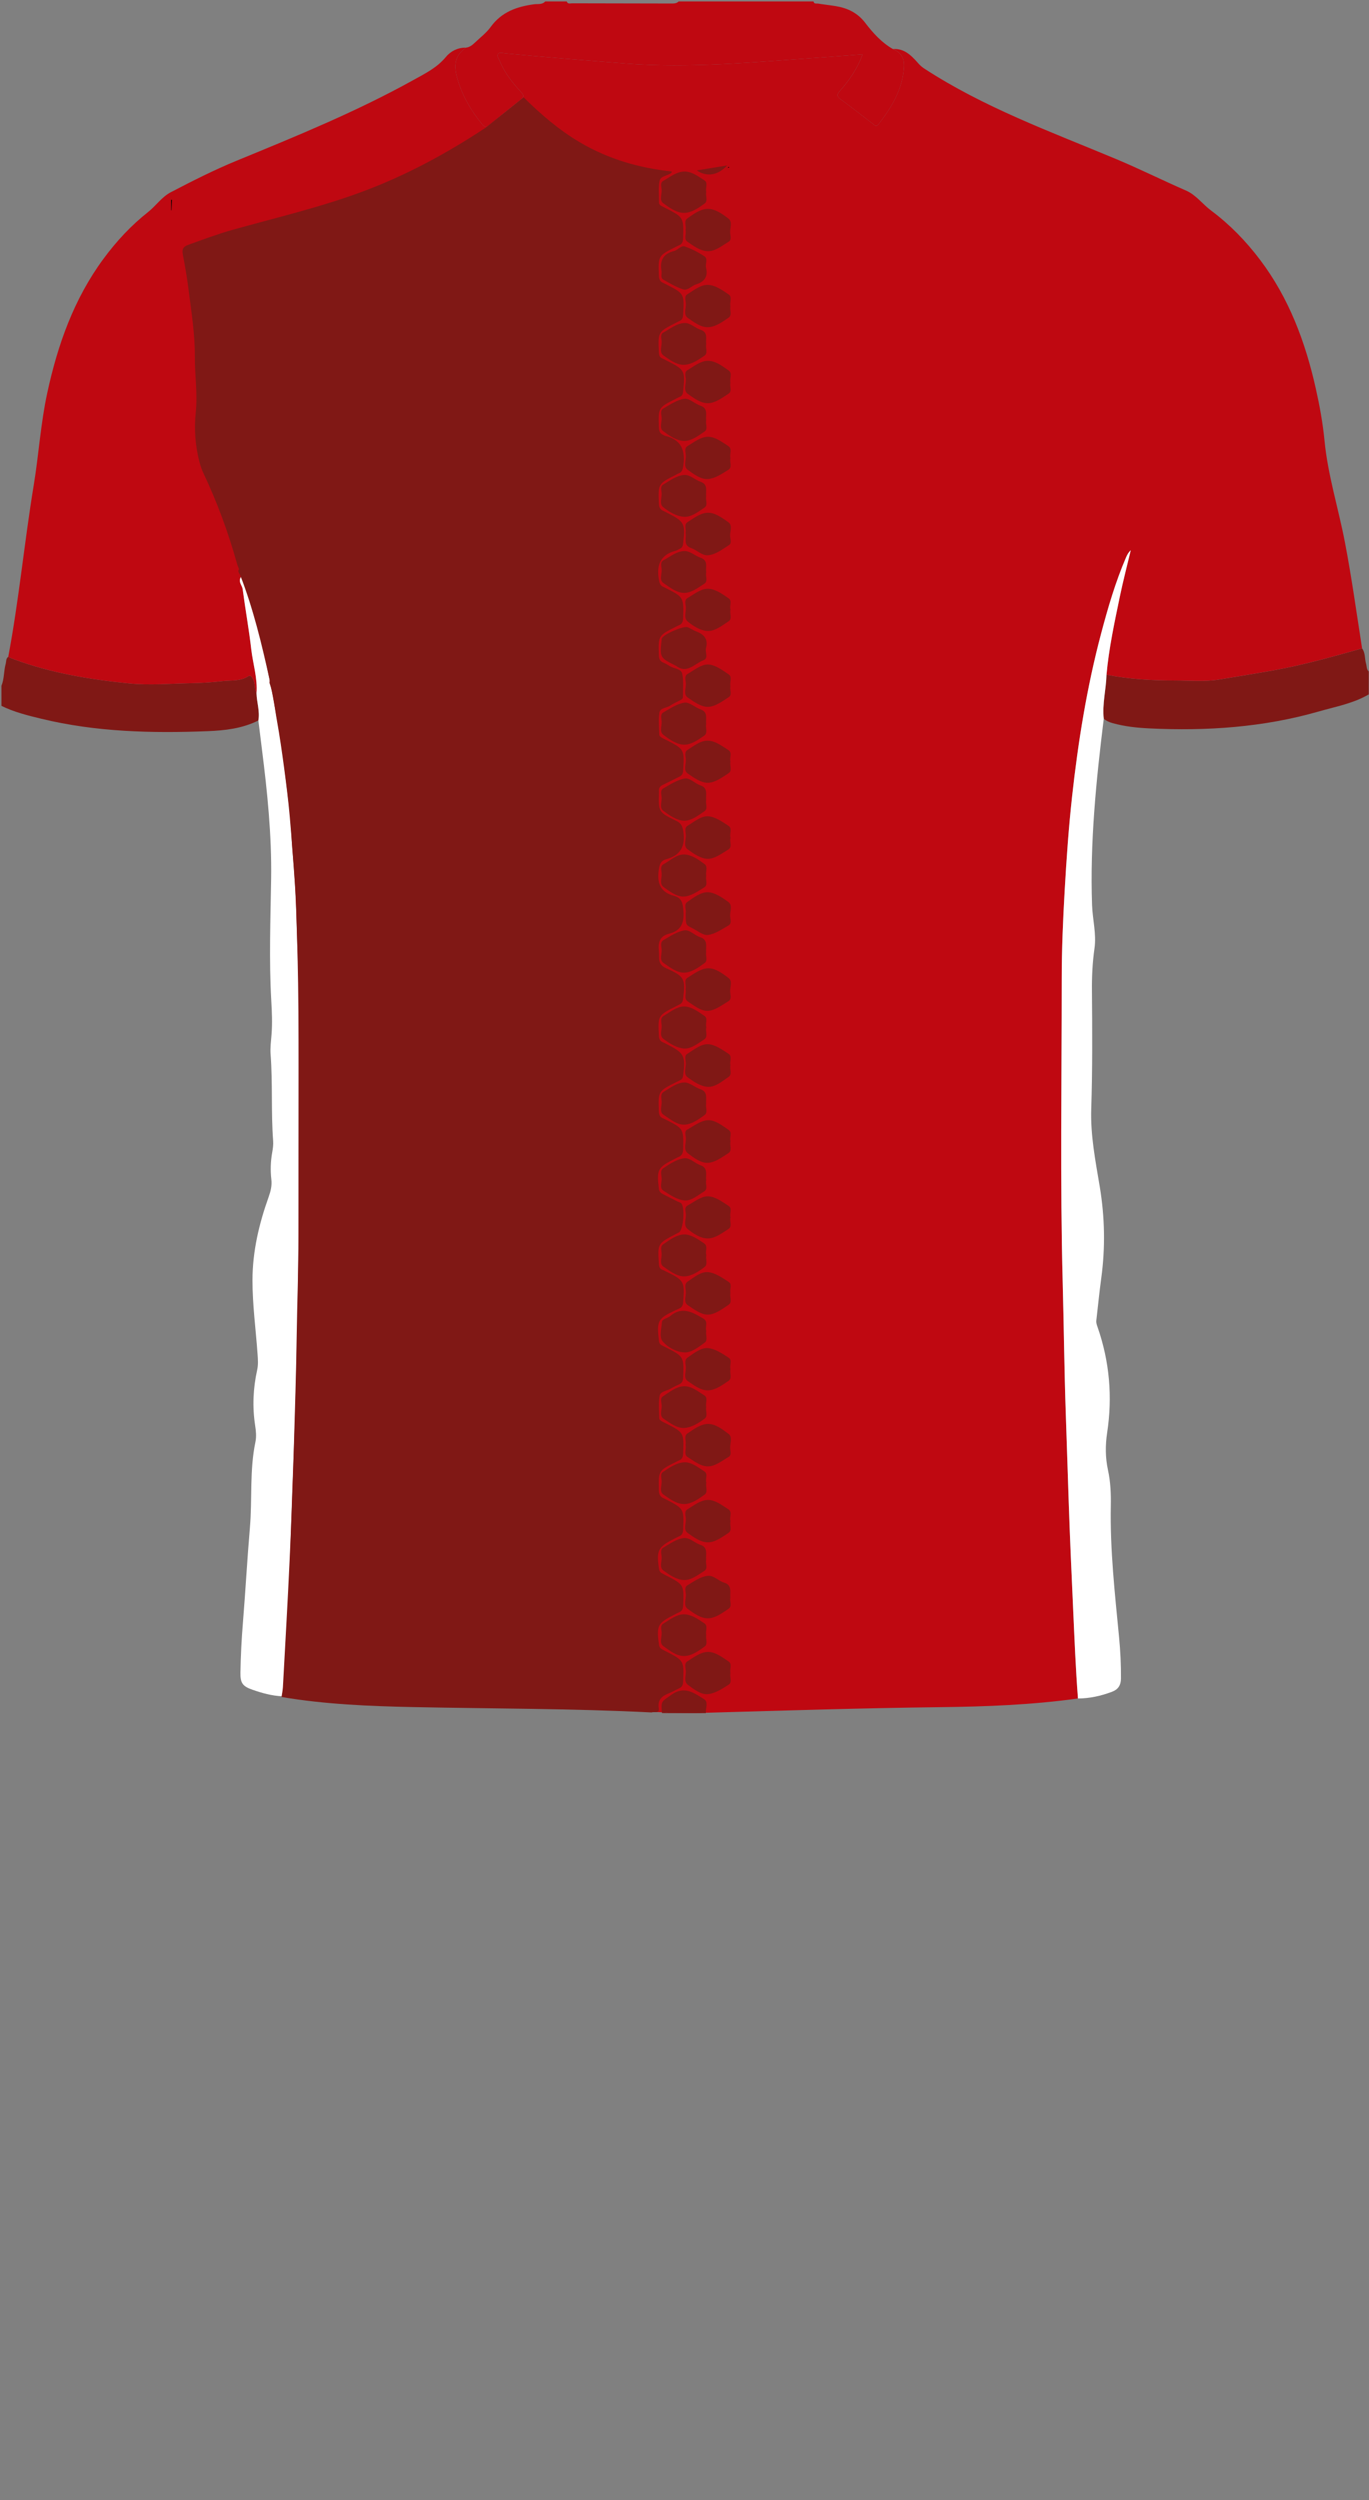 <!--?xml version="1.0" encoding="utf-8"?-->
<!-- Generator: Adobe Illustrator 24.2.3, SVG Export Plug-In . SVG Version: 6.00 Build 0)  -->
<svg version="1.1" id="Camada_1" xmlns="http://www.w3.org/2000/svg" xmlns:xlink="http://www.w3.org/1999/xlink" x="0px" y="0px" viewBox="0 0 229 418" enable-background="new 0 0 229 418" xml:space="preserve">
<rect x="0" y="0" width="229" height="418" fill="#808080" stroke="none"/>
<g onclick="select(this)" class="" id="gola-primaria" fill="#bf0811">
	<path d="M77.943,7.967c0.584-0.069,1.032-0.398,1.436-0.784
		c0.918-0.878,1.967-1.665,2.701-2.678c1.815-2.504,4.371-3.406,7.261-3.791
		c0.624-0.083,1.35,0.102,1.86-0.474c1.2,0,2.4,0,3.6,0
		c0.169,0.491,0.599,0.312,0.914,0.313c5.578,0.02,11.157,0.02,16.735,0.035
		c0.408,0.001,0.773-0.05,1.071-0.348c7.52,0,15.04,0,22.56,0
		c0.083,0.474,0.49,0.314,0.761,0.359c0.98,0.161,1.969,0.263,2.948,0.424
		c1.984,0.325,3.655,1.12,4.937,2.792c1.299,1.695,2.737,3.305,4.642,4.388
		c1.335,0.56,1.935,1.532,1.844,3.004c-0.231,3.728-2.054,6.728-4.26,9.571
		c-0.403,0.519-0.672,0.139-0.976-0.093c-1.776-1.36-3.528-2.755-5.339-4.067
		c-0.718-0.52-0.655-0.848-0.109-1.462c1.567-1.763,2.886-3.697,3.777-6.077
		c-2.572,0.197-4.991,0.398-7.411,0.565c-10.759,0.739-21.499,1.822-32.316,0.972
		c-6.692-0.526-13.383-1.053-20.064-1.692c-0.393-0.038-0.901-0.237-1.156,0.043
		c-0.337,0.37,0.065,0.825,0.221,1.205c0.8,1.95,2.078,3.583,3.488,5.124
		c0.381,0.416,0.785,0.798,0.075,1.349c-1.8,1.395-3.566,2.834-5.323,4.283
		c-0.491,0.405-0.796,0.314-1.17-0.145c-1.916-2.352-3.411-4.928-4.207-7.87
		C75.816,10.597,76.279,9.144,77.943,7.967z"></path>
</g>
<g onclick="select(this)" class="" id="detalhe-punho" fill="#801815">
	<path d="M227.843,108.403c0.575,0.769,0.415,1.727,0.67,2.574
		c0.129,0.428,0.051,0.942,0.447,1.279c0,1.279,0,2.559,0,3.838
		c-2.588,1.518-5.524,2.041-8.35,2.852c-9.268,2.661-18.756,3.296-28.338,2.834
		c-2.063-0.099-4.138-0.315-6.152-0.878c-0.549-0.153-1.045-0.374-1.488-0.724
		c-0.277-2.485,0.395-4.91,0.457-7.374c3.771,0.748,7.583,0.969,11.42,0.968
		c2.475-0,4.979,0.24,7.414-0.161c3.065-0.504,6.135-1.004,9.194-1.553
		C218.115,111.161,222.973,109.774,227.843,108.403z"></path>
	<path d="M0.24,114.654c0.489-1.171,0.377-2.459,0.711-3.661
		c0.113-0.406,0.013-0.885,0.429-1.18c0.291,0.128,0.576,0.272,0.874,0.383
		c6.262,2.326,12.787,3.411,19.398,4.067c3.432,0.34,6.864,0.02,10.297-0.042
		c1.761-0.032,3.519-0.141,5.25-0.346c1.436-0.17,2.982,0.056,4.313-0.806
		c0.416-0.27,0.593,0.096,0.792,0.44c0.437,0.758,0.222,1.66,0.603,2.419
		c0.047,1.513,0.588,2.991,0.312,4.526c-2.669,1.342-5.594,1.677-8.483,1.79
		c-9.351,0.367-18.676,0.141-27.842-2.081c-2.273-0.551-4.541-1.108-6.653-2.152
		C0.24,116.893,0.24,115.774,0.24,114.654z"></path>
</g>
<g onclick="select(this)" class="" id="estampa-primaria" fill="#bf0811">
	<path d="M42.908,115.928c-0.38-0.759-0.166-1.661-0.603-2.419
		c-0.198-0.344-0.375-0.71-0.792-0.44c-1.332,0.862-2.877,0.636-4.313,0.806
		c-1.731,0.205-3.489,0.314-5.25,0.346c-3.433,0.063-6.866,0.383-10.297,0.042
		c-6.611-0.656-13.136-1.74-19.398-4.067c-0.298-0.111-0.583-0.254-0.874-0.383
		c1.79-9.502,2.689-19.137,4.258-28.673c0.843-5.119,1.158-10.316,2.257-15.405
		c1.745-8.084,4.458-15.749,9.422-22.478c2.146-2.909,4.592-5.545,7.428-7.785
		c1.334-1.054,2.299-2.536,3.829-3.334c3.615-1.886,7.254-3.729,11.028-5.278
		c10.027-4.117,20.064-8.212,29.562-13.486c1.939-1.077,3.934-2.05,5.411-3.84
		c0.811-0.983,1.991-1.59,3.367-1.567c-1.664,1.177-2.126,2.63-1.501,4.942
		c0.796,2.942,2.291,5.518,4.207,7.87c0.374,0.459,0.679,0.55,1.17,0.145
		c1.757-1.449,3.524-2.887,5.323-4.283c0.711-0.551,0.306-0.933-0.075-1.349
		c-1.41-1.541-2.688-3.173-3.488-5.124c-0.156-0.38-0.558-0.835-0.221-1.205
		c0.255-0.28,0.763-0.08,1.156-0.043c6.682,0.64,13.372,1.167,20.064,1.692
		c10.816,0.85,21.557-0.232,32.316-0.972c2.421-0.166,4.839-0.368,7.411-0.565
		c-0.892,2.38-2.21,4.314-3.777,6.077c-0.546,0.614-0.609,0.942,0.109,1.462
		c1.811,1.312,3.563,2.707,5.339,4.067c0.303,0.232,0.573,0.613,0.976,0.093
		c2.205-2.842,4.029-5.843,4.26-9.571c0.091-1.471-0.509-2.444-1.844-3.004
		c1.804-0.124,2.968,0.963,4.044,2.175c0.342,0.386,0.664,0.741,1.114,1.035
		c10.015,6.546,21.21,10.6,32.152,15.175c3.965,1.658,7.807,3.575,11.743,5.29
		c1.635,0.712,2.743,2.269,4.18,3.34c3.126,2.332,5.822,5.11,8.173,8.22
		c4.84,6.404,7.574,13.723,9.314,21.47c0.648,2.886,1.184,5.797,1.468,8.74
		c0.558,5.794,2.327,11.34,3.417,17.024c1.128,5.883,1.945,11.816,2.87,17.731
		c-4.87,1.371-9.728,2.758-14.725,3.655c-3.059,0.549-6.129,1.05-9.194,1.553
		c-2.435,0.4-4.939,0.16-7.414,0.161c-3.837,0.001-7.649-0.22-11.42-0.968
		c0.398-4.422,1.34-8.752,2.238-13.087c0.536-2.588,1.209-5.148,1.82-7.72
		c-0.391,0.357-0.605,0.772-0.789,1.199c-1.777,4.124-3.029,8.427-4.176,12.751
		c-2.369,8.933-3.838,18.041-4.848,27.214c-0.574,5.21-0.938,10.448-1.237,15.682
		c-0.282,4.936-0.495,9.884-0.494,14.827c0.003,16.939-0.286,33.879,0.163,50.819
		c0.194,7.301,0.262,14.606,0.515,21.908c0.169,4.863,0.323,9.728,0.485,14.592
		c0.199,5.979,0.465,11.953,0.74,17.929c0.23,5.02,0.422,10.04,0.811,15.051
		c-7.654,1.07-15.358,1.361-23.073,1.452c-12.947,0.153-25.888,0.562-38.83,0.929
		c-6.761,0.191-13.496-0.465-20.247-0.577c-8.711-0.144-17.422-0.246-26.132-0.423
		c-8.31-0.169-16.623-0.353-24.848-1.751c0.542-3.759,0.482-7.559,0.739-11.337
		c0.382-5.608,0.579-11.231,0.76-16.85c0.143-4.426,0.293-8.851,0.473-13.275
		c0.255-6.261,0.389-12.527,0.536-18.792c0.093-3.992,0.155-7.987,0.191-11.978
		c0.131-14.267,0.081-28.536,0.087-42.804c0.001-2.237-0.017-4.477-0.105-6.712
		c-0.25-6.328-0.314-12.664-0.897-18.977c-0.227-2.453-0.251-4.928-0.54-7.372
		c-0.581-4.924-1.119-9.851-2.003-14.741c-1.083-5.992-2.159-11.978-3.934-17.812
		c-0.658-2.163-1.205-4.369-2.151-6.554c-0.583,0.881,0.161,1.442,0.248,2.099
		c0.444,3.366,1.054,6.712,1.442,10.084
		C42.315,111.028,43.11,113.421,42.908,115.928z"></path>
</g>
<g onclick="select(this)" class="" id="detalhe-lateral" fill="#ffffff">
	<path d="M180.317,283.97c-0.389-5.011-0.581-10.031-0.811-15.051
		c-0.274-5.976-0.54-11.95-0.74-17.929c-0.162-4.864-0.317-9.728-0.485-14.592
		c-0.253-7.302-0.322-14.606-0.515-21.908c-0.449-16.94-0.16-33.88-0.163-50.819
		c-0.001-4.943,0.212-9.891,0.494-14.827c0.299-5.234,0.664-10.472,1.237-15.682
		c1.01-9.174,2.479-18.282,4.848-27.214c1.147-4.324,2.399-8.627,4.176-12.751
		c0.184-0.428,0.399-0.843,0.789-1.199c-0.611,2.572-1.284,5.132-1.82,7.72
		c-0.898,4.335-1.84,8.665-2.238,13.087c-0.062,2.464-0.735,4.889-0.458,7.374
		c-1.276,10.346-2.322,20.709-1.955,31.153c0.085,2.415,0.751,4.798,0.401,7.251
		c-0.333,2.334-0.444,4.686-0.423,7.047c0.058,6.584,0.096,13.178-0.116,19.747
		c-0.144,4.47,0.703,8.694,1.42,12.999c0.852,5.112,0.952,10.236,0.246,15.379
		c-0.32,2.33-0.541,4.673-0.816,7.01c-0.049,0.418,0.097,0.789,0.226,1.162
		c1.988,5.732,2.494,11.609,1.586,17.59c-0.322,2.121-0.314,4.18,0.141,6.276
		c0.425,1.957,0.509,3.959,0.47,5.963c-0.144,7.368,0.683,14.673,1.383,21.989
		c0.22,2.293,0.334,4.599,0.315,6.909c-0.009,1.113-0.496,1.815-1.502,2.192
		C184.175,283.533,182.287,283.96,180.317,283.97z"></path>
	<path d="M42.908,115.928c0.203-2.507-0.592-4.9-0.875-7.351
		c-0.389-3.372-0.998-6.718-1.442-10.084c-0.087-0.657-0.831-1.218-0.248-2.099
		c0.946,2.185,1.493,4.391,2.151,6.554c1.775,5.834,2.85,11.82,3.934,17.812
		c0.884,4.89,1.422,9.817,2.003,14.741c0.288,2.445,0.313,4.919,0.54,7.372
		c0.583,6.313,0.647,12.649,0.897,18.977c0.088,2.235,0.106,4.475,0.105,6.712
		c-0.006,14.268,0.045,28.537-0.087,42.804c-0.037,3.99-0.098,7.986-0.191,11.978
		c-0.147,6.265-0.281,12.531-0.536,18.792c-0.18,4.425-0.33,8.849-0.473,13.275
		c-0.181,5.619-0.378,11.242-0.76,16.85c-0.257,3.778-0.197,7.578-0.739,11.337
		c-1.725-0.084-3.373-0.537-4.985-1.104c-1.619-0.569-2.012-1.114-1.983-2.844
		c0.046-2.785,0.186-5.565,0.414-8.345c0.433-5.294,0.716-10.6,1.17-15.892
		c0.409-4.77-0.069-9.595,0.922-14.329c0.189-0.904,0.095-1.838-0.044-2.745
		c-0.479-3.119-0.347-6.215,0.335-9.285c0.195-0.879,0.134-1.73,0.072-2.611
		c-0.288-4.142-0.861-8.262-0.854-12.427c0.008-4.819,1.101-9.417,2.708-13.913
		c0.344-0.961,0.569-1.881,0.449-2.909c-0.177-1.513-0.127-3.028,0.145-4.537
		c0.113-0.625,0.203-1.277,0.155-1.906c-0.365-4.818-0.061-9.655-0.425-14.472
		c-0.085-1.121,0.072-2.232,0.158-3.348c0.144-1.875,0.063-3.747-0.045-5.625
		c-0.389-6.787-0.129-13.58-0.025-20.367c0.112-7.342-0.643-14.6-1.562-21.857
		c-0.195-1.543-0.383-3.086-0.574-4.63
		C43.495,118.919,42.954,117.441,42.908,115.928z"></path>
</g>
<g onclick="select(this)" class="" id="estampa-secundaria" fill="#801815">
	<path d="M87.588,16.272c2.874,2.844,5.928,5.471,9.423,7.531
		c4.739,2.793,9.902,4.29,15.354,4.868c-0.011,0.064,0.003,0.165-0.04,0.203
		c-0.62,0.549-1.822,0.51-1.996,1.379c-0.231,1.154-0.083,2.385-0.094,3.582
		c-0.003,0.266,0.143,0.451,0.366,0.575c0.209,0.117,0.423,0.226,0.637,0.334
		c3.143,1.589,3.128,1.588,3.033,5.085c-0.016,0.596-0.173,0.998-0.741,1.21
		c-0.149,0.056-0.287,0.14-0.43,0.211c-3.016,1.51-3.003,1.509-2.884,4.819
		c0.021,0.586,0.175,1.006,0.734,1.235c0.148,0.06,0.286,0.143,0.429,0.215
		c3.112,1.584,3.101,1.583,2.89,5.149c-0.03,0.507-0.186,0.832-0.651,1.02
		c-0.185,0.075-0.357,0.179-0.535,0.27c-3.031,1.538-3.021,1.537-2.866,4.95
		c0.022,0.495,0.13,0.85,0.612,1.039c0.185,0.073,0.359,0.175,0.538,0.265
		c3.236,1.626,3.261,1.683,2.898,5.267c-0.04,0.395-0.14,0.69-0.526,0.851
		c-0.221,0.092-0.429,0.215-0.643,0.322c-3.007,1.499-2.994,1.498-2.878,4.826
		c0.02,0.586,0.173,1.008,0.734,1.233c0.111,0.045,0.208,0.134,0.321,0.16
		c2.774,0.654,3.408,2.533,3.012,5.09c-0.09,0.582-0.212,0.983-0.771,1.192
		c-0.149,0.056-0.286,0.143-0.429,0.215c-3.01,1.52-2.996,1.519-2.868,4.83
		c0.023,0.595,0.202,0.995,0.753,1.222c0.184,0.076,0.358,0.178,0.536,0.269
		c3.027,1.536,3.149,1.78,2.761,5.229c-0.046,0.406-0.183,0.674-0.555,0.833
		c-0.22,0.094-0.419,0.256-0.646,0.314c-2.492,0.64-3.268,2.269-2.867,4.706
		c0.108,0.654,0.199,1.159,0.863,1.398c0.075,0.027,0.143,0.072,0.214,0.108
		c3.115,1.56,3.1,1.559,2.997,5.086c-0.018,0.604-0.192,0.991-0.757,1.197
		c-0.149,0.054-0.287,0.14-0.43,0.211c-2.991,1.499-2.976,1.499-2.87,4.803
		c0.019,0.599,0.195,0.979,0.753,1.21c0.367,0.152,0.715,0.358,1.052,0.572
		c0.701,0.443,1.912,0.449,2.089,1.243c0.28,1.258,0.119,2.616,0.129,3.931
		c0.003,0.336-0.298,0.449-0.54,0.58c-0.527,0.286-1.089,0.518-1.582,0.851
		c-0.611,0.413-1.695,0.371-1.816,1.193c-0.178,1.211-0.049,2.469-0.014,3.705
		c0.004,0.152,0.207,0.328,0.358,0.439c0.191,0.14,0.421,0.226,0.636,0.334
		c3.23,1.628,3.217,1.627,2.992,5.243c-0.032,0.52-0.232,0.794-0.674,1.002
		c-0.904,0.427-1.783,0.904-2.689,1.326c-0.501,0.233-0.75,0.569-0.68,1.124
		c0.005,0.039,0.001,0.08,0,0.12c-0.09,3.305-0.104,3.332,2.884,4.783
		c0.822,0.399,1.06,0.898,1.194,1.81c0.356,2.426-0.456,3.954-2.846,4.607
		c-1.005,0.275-1.159,0.973-1.285,1.964c-0.281,2.202,0.419,3.595,2.594,4.175
		c1.325,0.353,1.45,1.272,1.549,2.516c0.159,1.998-0.392,3.294-2.39,3.8
		c-1.559,0.395-1.879,1.463-1.713,2.895c0.126,1.083-0.315,2.2,1.204,2.875
		c3.149,1.398,3.243,1.771,2.843,5.168c-0.047,0.4-0.188,0.68-0.537,0.862
		c-0.213,0.111-0.426,0.221-0.64,0.33c-3.047,1.545-3.034,1.544-2.871,4.931
		c0.027,0.554,0.196,0.912,0.714,1.107c0.186,0.07,0.358,0.178,0.536,0.268
		c3.018,1.524,3.232,1.946,2.8,5.316c-0.047,0.364-0.172,0.592-0.494,0.738
		c-0.218,0.099-0.43,0.213-0.644,0.321c-3.048,1.529-3.031,1.528-2.914,4.908
		c0.021,0.61,0.218,0.985,0.777,1.188c0.112,0.041,0.217,0.102,0.324,0.155
		c3.052,1.53,3.036,1.53,2.957,4.988c-0.015,0.648-0.207,1.07-0.81,1.302
		c-0.186,0.071-0.358,0.177-0.537,0.266c-2.93,1.464-3.093,1.793-2.71,5.03
		c0.058,0.487,0.322,0.708,0.677,0.893c0.815,0.425,1.641,0.831,2.464,1.241
		c0.179,0.089,0.385,0.136,0.543,0.251c0.734,0.539,0.452,4.475-0.346,4.923
		c-0.174,0.098-0.357,0.179-0.534,0.272c-3.032,1.585-3.022,1.584-2.799,5
		c0.032,0.496,0.155,0.849,0.663,1c0.151,0.045,0.29,0.132,0.434,0.202
		c3.156,1.528,3.242,1.701,2.953,5.251c-0.042,0.514-0.247,0.816-0.689,1.008
		c-0.183,0.079-0.369,0.155-0.549,0.24c-3.02,1.427-3.19,1.754-2.812,5.104
		c0.047,0.415,0.203,0.665,0.563,0.828c0.182,0.083,0.357,0.181,0.535,0.271
		c3.108,1.579,3.095,1.578,2.954,5.111c-0.022,0.553-0.184,0.899-0.694,1.117
		c-0.477,0.205-0.944,0.44-1.39,0.704c-0.643,0.38-1.711,0.449-1.844,1.196
		c-0.221,1.239-0.087,2.544-0.065,3.82c0.002,0.141,0.236,0.303,0.392,0.411
		c0.195,0.136,0.421,0.228,0.635,0.336c3.118,1.576,3.107,1.576,2.965,5.106
		c-0.022,0.541-0.149,0.927-0.68,1.124c-0.186,0.069-0.359,0.175-0.538,0.264
		c-2.926,1.467-2.905,1.466-2.839,4.733c0.014,0.705,0.253,1.139,0.894,1.379
		c0.074,0.028,0.142,0.073,0.213,0.11c3.112,1.587,3.099,1.587,2.951,5.113
		c-0.023,0.554-0.187,0.909-0.699,1.114c-0.259,0.104-0.503,0.245-0.753,0.371
		c-2.746,1.378-3.037,1.948-2.591,4.997c0.05,0.344,0.162,0.611,0.472,0.777
		c0.212,0.113,0.423,0.227,0.636,0.336c3.105,1.591,3.091,1.59,2.936,5.125
		c-0.025,0.562-0.209,0.9-0.715,1.102c-0.259,0.103-0.503,0.245-0.753,0.371
		c-2.796,1.406-3.008,1.826-2.579,4.977c0.047,0.348,0.163,0.611,0.462,0.784
		c0.207,0.12,0.422,0.228,0.635,0.337c3.11,1.581,3.098,1.58,2.948,5.119
		c-0.023,0.55-0.183,0.9-0.694,1.118c-0.514,0.219-0.992,0.526-1.51,0.732
		c-1.183,0.471-2.115,1.028-1.87,2.593c0.146,0.935-0.767,0.516-1.213,0.687
		c-13.257-0.666-26.531-0.621-39.798-0.894c-7.393-0.153-14.782-0.45-22.092-1.688
		c0.081-0.548,0.2-1.094,0.23-1.645c0.385-7.051,0.795-14.101,1.12-21.155
		c0.296-6.415,0.543-12.833,0.722-19.253c0.17-6.064,0.377-12.129,0.462-18.193
		c0.08-5.71,0.314-11.417,0.308-17.128c-0.005-4.635,0.003-9.269,0.001-13.904
		c-0.006-12.462,0.127-24.927-0.292-37.384c-0.071-2.109-0.098-4.225-0.242-6.332
		c-0.281-4.124-0.582-8.247-0.949-12.364c-0.236-2.651-0.569-5.295-0.922-7.933
		c-0.358-2.672-0.738-5.344-1.215-7.997c-0.375-2.087-0.535-4.221-1.23-6.246
		l-0.009,0.001c0.006-0.2,0.052-0.409,0.011-0.598
		c-1.31-5.909-2.711-11.793-4.92-17.449c-0.123-0.315-0.484-0.581-0.178-0.972
		c-0.113-0.297-0.25-0.588-0.335-0.893c-1.457-5.23-3.324-10.306-5.651-15.214
		c-0.271-0.572-0.469-1.187-0.632-1.801c-0.725-2.73-0.907-5.56-0.626-8.313
		c0.323-3.158-0.171-6.253-0.152-9.378c0.022-3.68-0.572-7.326-1.029-10.972
		c-0.252-2.015-0.592-4.023-0.978-6.017c-0.167-0.863,0.011-1.32,0.869-1.63
		c2.475-0.893,4.936-1.822,7.472-2.53c7.294-2.038,14.676-3.758,21.794-6.413
		c7.258-2.707,14.003-6.358,20.448-10.609
		C83.309,19.686,85.448,17.979,87.588,16.272z"></path>
	<path d="M110.727,286.396c-0.193-2.09-0.042-1.882,1.565-3.038
		c2.195-1.579,3.811-0.304,5.471,0.718c0.802,0.493,0.229,1.542,0.313,2.335
		c-2.128,0.001-4.257,0.002-6.383,0.004c-0.149-0.148-0.301-0.139-0.453-0.002
		C111.069,286.406,110.898,286.401,110.727,286.396z"></path>
	<path d="M111.24,286.412c0.152-0.136,0.304-0.146,0.453,0.002
		C111.541,286.413,111.39,286.413,111.24,286.412z"></path>
	<path d="M114.701,152.656c0.122-0.555-0.348-1.425,0.238-1.836
		c1.066-0.747,2.285-1.697,3.502-1.648c1.16,0.046,2.373,0.894,3.392,1.627
		c0.742,0.533,0.256,1.57,0.298,2.377c0.027,0.518,0.31,1.221-0.269,1.552
		c-1.103,0.629-2.238,1.429-3.435,1.586c-0.829,0.109-1.789-0.73-2.682-1.164
		C114.697,154.639,114.701,154.63,114.701,152.656z"></path>
	<path d="M114.676,165.404c0.161-0.645-0.337-1.508,0.304-1.917
		c1.067-0.681,2.251-1.548,3.419-1.6c1.226-0.055,2.475,0.862,3.501,1.649
		c0.638,0.489,0.204,1.505,0.235,2.28c0.021,0.528,0.29,1.235-0.27,1.566
		c-1.093,0.647-2.24,1.546-3.412,1.622c-1.181,0.077-2.354-0.878-3.41-1.579
		C114.331,166.952,114.85,166.078,114.676,165.404z"></path>
	<path d="M122.193,254.299c-0.175,0.707,0.316,1.561-0.328,1.98
		c-1.059,0.69-2.203,1.568-3.426,1.583c-1.226,0.016-2.4-0.846-3.419-1.577
		c-0.745-0.535-0.247-1.569-0.298-2.375c-0.033-0.524-0.291-1.232,0.262-1.565
		c1.086-0.654,2.206-1.567,3.43-1.575c1.226-0.009,2.363,0.892,3.429,1.569
		C122.552,252.788,121.959,253.692,122.193,254.299z"></path>
	<path d="M122.175,64.009c-0.149,0.605,0.315,1.413-0.292,1.803
		c-1.065,0.684-2.191,1.562-3.423,1.598c-1.241,0.036-2.401-0.844-3.42-1.567
		c-0.783-0.556-0.251-1.64-0.318-2.483c-0.039-0.484-0.273-1.143,0.245-1.452
		c1.09-0.648,2.195-1.576,3.426-1.586c1.282-0.011,2.459,0.892,3.518,1.639
		C122.522,62.392,122.026,63.318,122.175,64.009z"></path>
	<path d="M122.177,178.109c-0.151,0.651,0.328,1.511-0.294,1.933
		c-1.08,0.733-2.262,1.746-3.5,1.669c-1.175-0.072-2.404-0.882-3.404-1.638
		c-0.685-0.518-0.217-1.579-0.259-2.394c-0.025-0.492-0.278-1.164,0.21-1.466
		c1.114-0.691,2.299-1.689,3.528-1.631c1.171,0.056,2.358,0.922,3.423,1.61
		C122.511,176.6,122.023,177.467,122.177,178.109z"></path>
	<path d="M122.164,267.108c-0.14,0.588,0.341,1.44-0.29,1.859
		c-1.053,0.699-2.188,1.568-3.421,1.597c-1.24,0.029-2.402-0.845-3.418-1.573
		c-0.783-0.56-0.241-1.64-0.313-2.483c-0.042-0.484-0.269-1.144,0.25-1.452
		c1.09-0.648,2.181-1.467,3.435-1.599c0.968-0.102,1.769,0.85,2.712,1.14
		C122.508,265.026,122.088,266.121,122.164,267.108z"></path>
	<path d="M122.179,76.609c-0.16,0.649,0.334,1.515-0.315,1.919
		c-1.073,0.668-2.253,1.479-3.436,1.565c-1.197,0.088-2.394-0.826-3.409-1.56
		c-0.741-0.535-0.246-1.57-0.296-2.376c-0.032-0.524-0.292-1.229,0.264-1.563
		c1.086-0.654,2.204-1.564,3.43-1.571c1.228-0.007,2.366,0.888,3.427,1.57
		C122.537,75.039,122.002,75.939,122.179,76.609z"></path>
	<path d="M122.196,140.076c-0.199,0.681,0.336,1.531-0.359,1.95
		c-1.087,0.656-2.284,1.566-3.432,1.562c-1.149-0.004-2.394-0.862-3.408-1.604
		c-0.714-0.523-0.231-1.575-0.277-2.387c-0.03-0.524-0.275-1.206,0.312-1.555
		c1.094-0.65,2.238-1.643,3.425-1.568c1.177,0.074,2.367,0.912,3.422,1.61
		C122.544,138.524,121.975,139.442,122.196,140.076z"></path>
	<path d="M114.676,241.584c0.154-0.651-0.325-1.504,0.307-1.923
		c1.053-0.696,2.185-1.574,3.418-1.594c1.291-0.021,2.464,0.912,3.489,1.684
		c0.665,0.501,0.208,1.572,0.245,2.385c0.023,0.487,0.268,1.141-0.26,1.447
		c-1.098,0.635-2.2,1.558-3.431,1.579c-1.236,0.022-2.361-0.893-3.427-1.565
		C114.316,243.154,114.854,242.253,114.676,241.584z"></path>
	<path d="M122.174,51.175c-0.14,0.645,0.321,1.502-0.285,1.922
		c-1.039,0.72-2.19,1.556-3.419,1.607c-1.241,0.051-2.398-0.84-3.422-1.556
		c-0.8-0.56-0.25-1.637-0.328-2.477c-0.045-0.487-0.263-1.153,0.236-1.46
		c1.081-0.665,2.214-1.599,3.422-1.583c1.248,0.017,2.452,0.884,3.526,1.613
		C122.5,49.643,122.036,50.521,122.174,51.175z"></path>
	<path d="M114.682,89.11c0.143-0.602-0.313-1.408,0.3-1.798
		c1.066-0.679,2.19-1.566,3.423-1.586c1.239-0.021,2.388,0.865,3.421,1.573
		c0.764,0.524,0.246,1.563,0.308,2.367c0.038,0.489,0.281,1.175-0.187,1.466
		c-1.107,0.69-2.209,1.587-3.508,1.703c-1.003,0.09-1.845-0.863-2.817-1.197
		C114.222,91.155,114.854,90.007,114.682,89.11z"></path>
	<path d="M114.68,38.467c0.142-0.649-0.322-1.506,0.269-1.931
		c1.025-0.737,2.193-1.59,3.404-1.613c1.263-0.024,2.488,0.84,3.51,1.633
		c0.698,0.542,0.221,1.573,0.273,2.381c0.031,0.491,0.267,1.165-0.226,1.461
		c-1.119,0.67-2.26,1.632-3.534,1.602c-1.22-0.029-2.376-0.883-3.413-1.602
		C114.358,39.979,114.821,39.118,114.68,38.467z"></path>
	<path d="M122.191,190.796c-0.17,0.704,0.317,1.565-0.325,1.981
		c-1.063,0.689-2.234,1.553-3.408,1.634c-1.186,0.082-2.404-0.831-3.401-1.594
		c-0.804-0.616-0.258-1.726-0.335-2.61c-0.039-0.441-0.269-1.062,0.219-1.335
		c1.113-0.622,2.267-1.523,3.442-1.585c1.233-0.065,2.441,0.901,3.52,1.634
		C122.512,189.336,121.99,190.208,122.191,190.796z"></path>
	<path d="M122.174,279.72c-0.139,0.65,0.33,1.541-0.27,1.925
		c-1.092,0.698-2.315,1.505-3.534,1.598c-1.133,0.086-2.3-0.808-3.282-1.541
		c-0.784-0.585-0.313-1.562-0.365-2.36c-0.034-0.524-0.298-1.231,0.238-1.569
		c1.07-0.675,2.192-1.561,3.417-1.589c1.279-0.029,2.443,0.894,3.521,1.615
		C122.495,278.198,122.039,279.072,122.174,279.72z"></path>
	<path d="M122.188,228.891c-0.16,0.697,0.311,1.549-0.312,1.967
		c-1.047,0.703-2.185,1.555-3.415,1.594c-1.239,0.039-2.384-0.849-3.419-1.553
		c-0.78-0.531-0.257-1.558-0.321-2.357c-0.042-0.523-0.259-1.189,0.286-1.564
		c1.048-0.719,2.213-1.672,3.39-1.589c1.214,0.086,2.436,0.918,3.521,1.627
		C122.508,227.401,122.004,228.297,122.188,228.891z"></path>
	<path d="M122.175,127.303c-0.131,0.662,0.321,1.551-0.255,1.934
		c-1.08,0.718-2.317,1.618-3.503,1.64c-1.133,0.021-2.375-0.853-3.399-1.574
		c-0.746-0.525-0.242-1.561-0.296-2.363c-0.035-0.522-0.284-1.212,0.276-1.56
		c1.074-0.668,2.172-1.581,3.428-1.548c1.246,0.033,2.357,0.909,3.426,1.579
		C122.517,125.828,122.01,126.678,122.175,127.303z"></path>
	<path d="M122.172,216.175c-0.127,0.655,0.322,1.546-0.253,1.937
		c-1.076,0.732-2.309,1.656-3.495,1.682c-1.127,0.024-2.351-0.887-3.39-1.595
		c-0.739-0.503-0.267-1.489-0.31-2.252c-0.032-0.562-0.293-1.279,0.301-1.676
		c1.057-0.707,2.216-1.689,3.401-1.586c1.217,0.106,2.423,0.96,3.512,1.674
		C122.482,214.716,122.046,215.561,122.172,216.175z"></path>
	<path d="M122.191,203.523c-0.182,0.685,0.325,1.534-0.337,1.952
		c-1.067,0.673-2.185,1.555-3.424,1.577c-1.246,0.022-2.427-0.794-3.409-1.574
		c-0.751-0.597-0.233-1.649-0.298-2.493c-0.037-0.476-0.28-1.124,0.278-1.429
		c1.113-0.608,2.286-1.569,3.419-1.548c1.186,0.022,2.421,0.923,3.503,1.639
		C122.508,202.035,122.001,202.924,122.191,203.523z"></path>
	<path d="M122.173,114.711c-0.128,0.615,0.31,1.461-0.238,1.819
		c-1.091,0.712-2.322,1.627-3.511,1.65c-1.135,0.022-2.38-0.854-3.405-1.579
		c-0.745-0.526-0.243-1.566-0.296-2.37c-0.034-0.523-0.286-1.223,0.291-1.556
		c1.099-0.633,2.278-1.607,3.405-1.583c1.187,0.025,2.423,0.948,3.501,1.68
		C122.496,113.163,122.044,114.055,122.173,114.711z"></path>
	<path d="M122.193,101.898c-0.176,0.702,0.325,1.567-0.312,1.977
		c-1.096,0.706-2.276,1.67-3.531,1.621c-1.142-0.045-2.34-0.787-3.297-1.57
		c-0.748-0.612-0.28-1.582-0.33-2.387c-0.032-0.52-0.3-1.22,0.284-1.555
		c1.101-0.632,2.203-1.579,3.446-1.549c1.236,0.029,2.378,0.891,3.43,1.597
		C122.512,100.454,121.982,101.315,122.193,101.898z"></path>
	<path d="M118.123,70.275c-0.137,0.591,0.345,1.462-0.263,1.87
		c-1.047,0.704-2.179,1.596-3.433,1.57c-1.292-0.027-2.481-0.884-3.521-1.656
		c-0.618-0.458-0.204-1.433-0.228-2.171c-0.017-0.53-0.294-1.25,0.253-1.571
		c1.129-0.661,2.303-1.466,3.541-1.644c0.822-0.118,1.755,0.835,2.691,1.154
		C118.49,68.28,118.031,69.332,118.123,70.275z"></path>
	<path d="M118.103,44.757c0.373,1.505-0.276,2.355-1.663,2.79
		c-0.747,0.234-1.397,1.083-2.16,0.838c-1.162-0.372-2.246-1.018-3.316-1.631
		c-0.539-0.309-0.223-0.951-0.309-1.441c-0.303-1.736,0.269-2.9,2.078-3.337
		c0.649-0.157,1.184-0.987,1.814-0.77c1.157,0.398,2.282,0.975,3.3,1.656
		C118.471,43.279,117.947,44.143,118.103,44.757z"></path>
	<path d="M118.12,260.806c-0.147,0.565,0.358,1.424-0.299,1.831
		c-1.07,0.665-2.184,1.582-3.443,1.527c-1.242-0.055-2.401-0.862-3.417-1.6
		c-0.695-0.504-0.242-1.494-0.283-2.262c-0.027-0.524-0.293-1.23,0.275-1.558
		c1.097-0.634,2.177-1.456,3.438-1.597c0.984-0.11,1.785,0.811,2.724,1.113
		C118.501,258.705,118.04,259.808,118.12,260.806z"></path>
	<path d="M118.119,159.225c-0.112,0.551,0.312,1.362-0.229,1.761
		c-1.018,0.751-2.187,1.589-3.397,1.63c-1.268,0.042-2.447-0.893-3.514-1.63
		c-0.686-0.474-0.277-1.417-0.301-2.145c-0.019-0.566-0.3-1.314,0.309-1.671
		c1.093-0.64,2.221-1.382,3.426-1.621c0.911-0.181,1.759,0.827,2.699,1.132
		C118.491,157.129,118.046,158.231,118.119,159.225z"></path>
	<path d="M118.124,82.984c-0.138,0.592,0.344,1.462-0.263,1.868
		c-1.045,0.699-2.183,1.615-3.421,1.554c-1.265-0.063-2.511-0.82-3.522-1.632
		c-0.634-0.509-0.205-1.507-0.243-2.283c-0.024-0.492-0.262-1.163,0.237-1.457
		c1.122-0.661,2.228-1.531,3.54-1.625c0.975-0.07,1.788,0.814,2.722,1.132
		C118.497,80.989,118.026,82.048,118.124,82.984z"></path>
	<path d="M118.148,247.86c-0.148,0.724,0.308,1.601-0.26,2.007
		c-1.024,0.732-2.168,1.574-3.414,1.595c-1.298,0.022-2.468-0.876-3.524-1.614
		c-0.687-0.48-0.227-1.494-0.275-2.264c-0.031-0.494-0.259-1.156,0.202-1.473
		c1.08-0.743,2.275-1.545,3.536-1.628c1.239-0.082,2.373,0.852,3.432,1.534
		C118.477,246.422,117.941,247.292,118.148,247.86z"></path>
	<path d="M118.154,171.723c-0.193,0.725,0.343,1.617-0.369,2.067
		c-1.032,0.652-2.146,1.579-3.308,1.514c-1.245-0.07-2.489-0.834-3.523-1.632
		c-0.657-0.507-0.249-1.429-0.275-2.16c-0.02-0.563-0.293-1.291,0.328-1.661
		c1.088-0.648,2.199-1.579,3.419-1.579c1.221-0,2.376,0.867,3.419,1.581
		C118.468,170.279,117.946,171.134,118.154,171.723z"></path>
	<path d="M118.089,108.384c-0.176,0.654,0.495,1.668-0.442,2.015
		c-1.45,0.537-2.695,2.323-4.55,0.934c-0.063-0.047-0.14-0.077-0.211-0.112
		c-2.466-1.226-2.522-1.33-2.226-4.123c0.013-0.119,0.002-0.245,0.041-0.354
		c0.244-0.692,3.69-2.177,4.365-1.872c0.472,0.213,0.909,0.509,1.391,0.691
		C117.772,106.056,118.511,106.861,118.089,108.384z"></path>
	<path d="M118.128,197.344c-0.163,0.59,0.353,1.429-0.343,1.852
		c-1.046,0.634-2.16,1.621-3.303,1.507c-1.224-0.122-2.433-0.939-3.524-1.646
		c-0.662-0.428-0.254-1.339-0.28-2.028c-0.022-0.573-0.294-1.328,0.251-1.695
		c1.082-0.729,2.231-1.518,3.515-1.683c0.96-0.123,1.77,0.828,2.7,1.151
		C118.515,195.278,118.016,196.385,118.128,197.344z"></path>
	<path d="M118.132,57.566c-0.156,0.62,0.338,1.468-0.287,1.896
		c-1.042,0.714-2.209,1.511-3.44,1.534c-1.242,0.023-2.396-0.845-3.42-1.566
		c-0.756-0.532-0.247-1.565-0.307-2.369c-0.037-0.484-0.275-1.158,0.252-1.445
		c1.143-0.621,2.217-1.543,3.543-1.613c0.987-0.052,1.783,0.827,2.719,1.14
		C118.528,55.589,118.001,56.672,118.132,57.566z"></path>
	<path d="M118.139,222.494c-0.136,0.681,0.317,1.562-0.244,1.964
		c-1.023,0.734-2.184,1.685-3.378,1.65c-1.326-0.039-2.779-0.808-3.644-1.813
		c-0.656-0.762-0.218-2.143-0.152-3.248c0.017-0.292,0.298-0.453,0.554-0.582
		c0.285-0.143,0.609-0.241,0.846-0.441c1.992-1.687,3.763-0.611,5.533,0.425
		C118.536,220.966,117.912,221.841,118.139,222.494z"></path>
	<path d="M118.125,121.063c-0.164,0.613,0.357,1.471-0.36,1.957
		c-1.017,0.689-2.162,1.504-3.325,1.483c-1.26-0.023-2.467-0.877-3.498-1.667
		c-0.64-0.49-0.238-1.43-0.264-2.165c-0.019-0.528-0.286-1.236,0.278-1.56
		c1.133-0.65,2.301-1.455,3.537-1.637c0.821-0.121,1.76,0.797,2.69,1.126
		C118.489,119.062,118.027,120.12,118.125,121.063z"></path>
	<path d="M118.135,273.321c-0.125,0.67,0.314,1.55-0.254,1.955
		c-1.028,0.733-2.168,1.58-3.429,1.593c-1.316,0.013-2.462-0.922-3.512-1.675
		c-0.677-0.486-0.218-1.499-0.263-2.272c-0.029-0.489-0.265-1.142,0.256-1.456
		c1.09-0.656,2.201-1.562,3.444-1.576c1.242-0.014,2.405,0.819,3.459,1.523
		C118.475,271.839,117.973,272.691,118.135,273.321z"></path>
	<path d="M118.121,133.76c-0.13,0.584,0.34,1.445-0.272,1.861
		c-1.041,0.71-2.188,1.613-3.407,1.589c-1.26-0.025-2.46-0.889-3.5-1.665
		c-0.647-0.483-0.239-1.428-0.266-2.162c-0.019-0.528-0.289-1.241,0.266-1.562
		c1.131-0.654,2.294-1.409,3.537-1.658c0.898-0.18,1.752,0.827,2.688,1.144
		C118.477,131.75,118.041,132.807,118.121,133.76z"></path>
	<path d="M118.135,146.424c-0.147,0.643,0.331,1.516-0.3,1.915
		c-1.066,0.673-2.256,1.498-3.429,1.556c-1.181,0.058-2.374-0.848-3.399-1.584
		c-0.738-0.53-0.282-1.492-0.328-2.257c-0.032-0.525-0.283-1.239,0.291-1.553
		c1.143-0.626,2.239-1.695,3.512-1.646c1.209,0.047,2.385,0.871,3.396,1.628
		C118.451,144.912,117.999,145.768,118.135,146.424z"></path>
	<path d="M118.132,95.687c-0.161,0.619,0.347,1.481-0.305,1.894
		c-1.067,0.677-2.179,1.578-3.45,1.544c-1.264-0.035-2.365-0.947-3.407-1.649
		c-0.719-0.485-0.244-1.49-0.291-2.257c-0.032-0.521-0.292-1.219,0.311-1.548
		c1.115-0.608,2.184-1.498,3.463-1.543c0.964-0.034,1.804,0.796,2.74,1.121
		C118.532,93.712,117.996,94.79,118.132,95.687z"></path>
	<path d="M118.12,184.553c-0.124,0.581,0.334,1.436-0.253,1.864
		c-1.021,0.743-2.189,1.582-3.402,1.615c-1.273,0.035-2.411-0.968-3.496-1.674
		c-0.682-0.443-0.265-1.412-0.291-2.141c-0.02-0.566-0.28-1.292,0.332-1.666
		c1.082-0.66,2.193-1.525,3.423-1.576c0.885-0.037,1.779,0.807,2.715,1.126
		C118.451,182.547,118.054,183.586,118.12,184.553z"></path>
	<path d="M118.15,209.804c-0.151,0.73,0.296,1.572-0.279,2.016
		c-1.003,0.773-2.227,1.564-3.406,1.579c-1.235,0.016-2.443-0.9-3.504-1.645
		c-0.67-0.471-0.249-1.417-0.285-2.146c-0.026-0.533-0.262-1.23,0.258-1.576
		c1.087-0.724,2.249-1.631,3.51-1.648c1.164-0.016,2.304,0.8,3.324,1.483
		C118.501,208.357,117.911,209.219,118.15,209.804z"></path>
	<path d="M118.136,235.218c-0.14,0.663,0.321,1.529-0.251,1.952
		c-1.018,0.754-2.208,1.511-3.442,1.569c-1.255,0.059-2.391-0.854-3.443-1.545
		c-0.756-0.497-0.261-1.489-0.321-2.254c-0.038-0.491-0.28-1.173,0.191-1.473
		c1.103-0.704,2.213-1.652,3.514-1.704c1.266-0.05,2.382,0.866,3.448,1.543
		C118.479,233.718,117.973,234.583,118.136,235.218z"></path>
	<path d="M118.136,32.079c-0.142,0.658,0.322,1.522-0.259,1.942
		c-1.024,0.739-2.186,1.558-3.431,1.569c-1.295,0.011-2.475-0.869-3.522-1.628
		c-0.636-0.461-0.225-1.428-0.245-2.162c-0.014-0.524-0.308-1.23,0.264-1.557
		c1.097-0.628,2.167-1.507,3.444-1.563c1.297-0.057,2.407,0.804,3.463,1.487
		C118.474,30.57,117.979,31.44,118.136,32.079z"></path>
	<path d="M121.669,27.631c-1.543,1.671-3.377,2.016-5.129,0.861
		c1.784-0.292,3.464-0.566,5.145-0.841L121.669,27.631z"></path>
</g>
<path d="M121.684,28.071c0.077-0.059,0.153-0.118,0.23-0.177
	c0.02,0.045,0.04,0.089,0.059,0.134c-0.101,0.008-0.203,0.016-0.304,0.023
	C121.669,28.051,121.684,28.071,121.684,28.071z"></path>
<path d="M28.773,33.427c-0.029,0.581-0.058,1.162-0.086,1.742
	c-0.019-0-0.038-0.001-0.056-0.001c0-0.596,0-1.193,0-1.789
	C28.678,33.396,28.725,33.411,28.773,33.427z"></path>
</svg>

